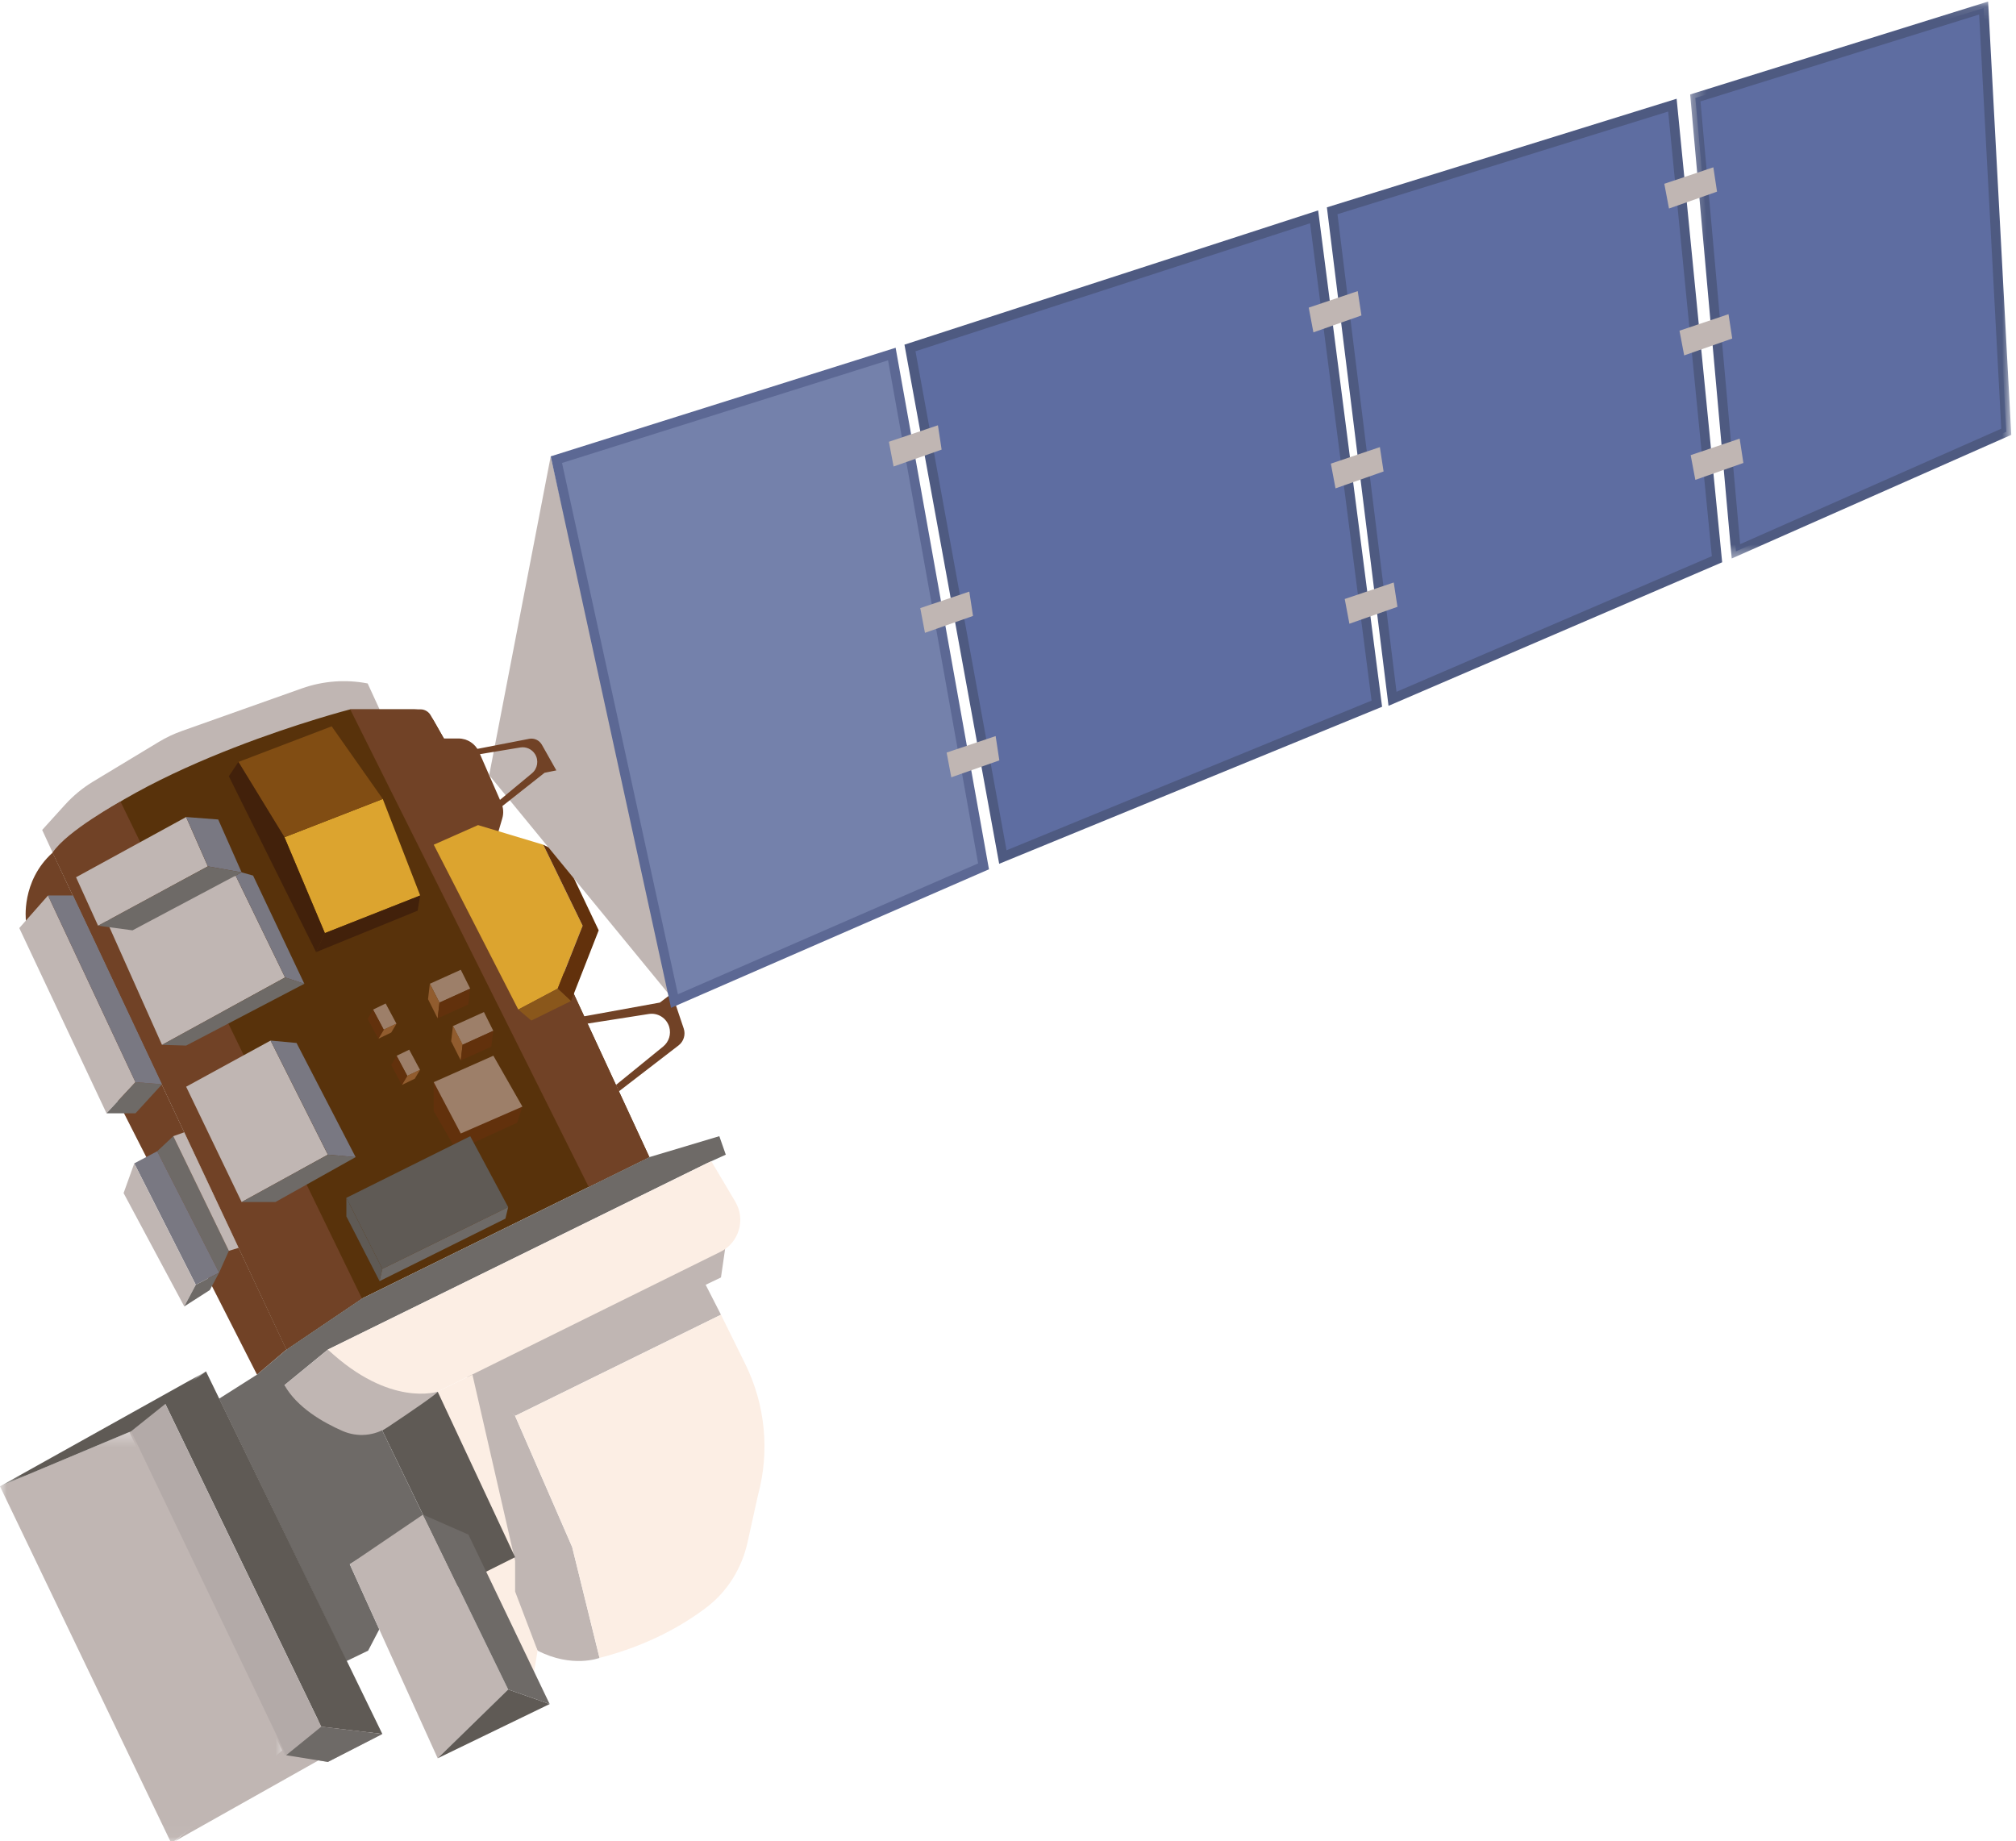 <?xml version="1.0" encoding="UTF-8"?>
<svg width="150px" height="137px" viewBox="0 0 150 137" version="1.1" xmlns="http://www.w3.org/2000/svg" xmlns:xlink="http://www.w3.org/1999/xlink">
    <!-- Generator: sketchtool 57.1 (101010) - https://sketch.com -->
    <title>6FC56903-6BB6-42C3-A21C-9623DF1DC693</title>
    <desc>Created with sketchtool.</desc>
    <defs>
        <polygon id="path-1" points="0 0.314 21.293 0.314 21.293 30.967 0 30.967"></polygon>
        <polygon id="path-3" points="0 0.794 15.326 0.794 15.326 9.346 0 9.346"></polygon>
        <polygon id="path-5" points="0.28 0.116 24.172 0.116 24.172 41.555 0.28 41.555"></polygon>
    </defs>
    <g id="AOIs" stroke="none" stroke-width="1" fill="none" fill-rule="evenodd">
        <g id="GFW---AOIs---Dashboard-pre---PUBLIC" transform="translate(-648, -531)">
            <g id="satellite-copy" transform="translate(648, 531)">
                <polygon id="Fill-1" fill="#C0B6B3" points="13 137 28 128.562 23.658 128"></polygon>
                <g id="Group-169">
                    <path d="M28.241,52.779 L27.356,50.853 C25.723,50.535 24.033,50.663 22.46,51.221 L13.535,54.388 C12.938,54.6 12.366,54.87 11.822,55.198 L6.938,58.147 C6.155,58.621 5.445,59.205 4.83,59.885 L3.138,61.753 L3.917,63.438 L28.241,52.779 Z" id="Fill-2" fill="#C0B6B3"></path>
                    <path d="M37.092,61.848 L33.026,54.946 L32.273,53.623 C31.977,53.1 31.423,52.78 30.825,52.78 L26.058,52.78 C26.058,52.78 10.423,56.812 3.916,63.436 C3.977,63.436 21.319,100.414 21.319,100.414 L26.931,96.618 L48.317,86.096 L37.092,61.848 Z" id="Fill-4" fill="#58320B"></path>
                    <polygon id="Fill-6" fill="#C0B6B3" points="38.327 105.351 53.644 97.822 52.505 95.596 53.644 95.049 54.003 92.57 34.555 102.28"></polygon>
                    <path d="M26.931,96.619 L8.966,59.639 C8.966,59.639 4.992,61.812 3.916,63.437 L21.317,100.412 L26.931,96.619 Z" id="Fill-8" fill="#714226"></path>
                    <polygon id="Fill-10" fill="#C0B6B3" points="5.658 65.272 7.298 68.88 15.465 64.463 13.849 60.792"></polygon>
                    <polygon id="Fill-12" fill="#C0B6B3" points="7.925 68.5 12.054 77.744 21.211 72.727 17.53 65.145"></polygon>
                    <polygon id="Fill-14" fill="#6E6A67" points="7.297 68.879 9.86 69.222 17.98 64.909 15.464 64.462"></polygon>
                    <polygon id="Fill-16" fill="#797882" points="15.465 64.462 17.978 64.909 16.236 60.974 13.849 60.791"></polygon>
                    <polygon id="Fill-18" fill="#C0B6B3" points="13.85 80.857 20.133 77.423 24.396 85.915 17.979 89.438"></polygon>
                    <polygon id="Fill-20" fill="#6E6A67" points="17.979 89.438 20.491 89.438 26.462 86.095 24.397 85.913"></polygon>
                    <polygon id="Fill-22" fill="#797882" points="20.133 77.423 24.398 85.914 26.461 86.096 22.064 77.603"></polygon>
                    <polygon id="Fill-24" fill="#DCA42F" points="21.165 62.294 24.17 69.429 31.264 66.629 28.48 59.448"></polygon>
                    <polygon id="Fill-26" fill="#9D7F69" points="31.982 73.198 32.7 74.599 34.987 73.56 34.285 72.157"></polygon>
                    <polygon id="Fill-28" fill="#915C2E" points="31.982 73.198 31.848 74.344 32.564 75.773 32.7 74.599"></polygon>
                    <polygon id="Fill-30" fill="#62310C" points="32.699 74.598 34.988 73.558 34.836 74.743 32.565 75.772"></polygon>
                    <polygon id="Fill-32" fill="#9D7F69" points="33.702 76.345 34.42 77.745 36.707 76.706 36.007 75.303"></polygon>
                    <polygon id="Fill-34" fill="#915C2E" points="33.702 76.329 33.568 77.476 34.284 78.904 34.42 77.73"></polygon>
                    <polygon id="Fill-36" fill="#62310C" points="34.419 77.729 36.708 76.689 36.556 77.876 34.285 78.903"></polygon>
                    <path d="M26.057,52.779 L43.803,88.317 L48.318,86.095 L37.091,61.847 L37.371,60.897 C37.485,60.516 37.458,60.107 37.3,59.742 L35.644,55.952 C35.377,55.341 34.778,54.947 34.115,54.947 L33.027,54.947 L32.043,53.22 C31.887,52.946 31.599,52.779 31.288,52.779 L26.057,52.779 Z" id="Fill-38" fill="#714226"></path>
                    <path d="M35.152,102.28 L38.326,105.351 L42.572,115.107 L44.607,123.357 C44.607,123.357 42.572,124.141 40,122.816 L37.812,118.36 L34.854,105.171 L35.152,102.28 Z" id="Fill-40" fill="#C0B6B3"></path>
                    <polygon id="Fill-42" fill="#9D7F69" points="31.251 79.603 30.299 80.054 29.506 78.558 30.447 78.102"></polygon>
                    <polygon id="Fill-44" fill="#915C2E" points="31.257 79.595 30.863 80.261 29.899 80.726 30.305 80.046"></polygon>
                    <polygon id="Fill-46" fill="#62310C" points="30.306 80.046 29.51 78.551 29.11 79.243 29.9 80.726"></polygon>
                    <polygon id="Fill-48" fill="#FCEEE4" points="32.564 103.544 35.151 102.28 38.327 116.13 38.327 118.419 39.999 122.816 39.739 124.382 36.034 117.062"></polygon>
                    <polygon id="Fill-50" fill="#9D7F69" points="29.497 76.167 28.546 76.619 27.752 75.122 28.694 74.666"></polygon>
                    <polygon id="Fill-52" fill="#915C2E" points="29.505 76.159 29.111 76.825 28.148 77.291 28.553 76.611"></polygon>
                    <polygon id="Fill-54" fill="#62310C" points="28.554 76.61 27.757 75.115 27.357 75.807 28.148 77.29"></polygon>
                    <polyline id="Fill-56" fill="#62310C" points="32.273 80.518 32.273 82.664 33.702 85.155 34.988 84.539 35.25 85.015 38.474 83.538 38.87 82.338"></polyline>
                    <polygon id="Fill-58" fill="#9D7F69" points="32.273 80.518 36.709 78.55 38.87 82.338 34.284 84.337"></polygon>
                    <polygon id="Fill-60" fill="#814D13" points="21.165 62.294 17.74 56.693 24.679 54.043 28.48 59.448"></polygon>
                    <polygon id="Fill-62" fill="#DCA42F" points="32.273 62.851 35.57 61.391 40.42 62.851 43.35 68.879 41.495 73.559 38.563 75.115"></polygon>
                    <polygon id="Fill-64" fill="#62310C" points="40.419 62.851 41.853 63.559 44.546 69.222 42.484 74.484 41.494 73.559 43.349 68.879"></polygon>
                    <polygon id="Fill-66" fill="#8A571B" points="38.562 75.114 41.494 73.558 42.484 74.483 39.534 75.933"></polygon>
                    <polygon id="Fill-68" fill="#5F5A55" points="25.772 89.123 34.988 84.539 37.812 89.815 28.448 94.407"></polygon>
                    <polygon id="Fill-70" fill="#5F5A55" points="25.772 89.123 25.772 90.507 28.241 95.324 28.448 94.407"></polygon>
                    <polygon id="Fill-72" fill="#6E6A67" points="28.449 94.407 37.811 89.815 37.606 90.672 28.24 95.324"></polygon>
                    <polygon id="Fill-74" fill="#6E6A67" points="12.054 77.744 13.85 77.796 22.646 73.197 21.211 72.727"></polygon>
                    <polygon id="Fill-76" fill="#797882" points="22.645 73.198 18.831 65.147 17.979 64.908 17.53 65.147 21.211 72.728"></polygon>
                    <polygon id="Fill-78" fill="#5F5A55" points="32.564 103.544 38.327 115.863 34.04 118.007 28.435 106.425"></polygon>
                    <polygon id="Fill-80" fill="#42210B" points="17.739 56.693 17.027 57.757 23.52 70.844 24.171 69.429 21.164 62.294"></polygon>
                    <path d="M21.318,100.413 L19.122,102.28 L1.929,68.492 C1.929,68.492 1.549,65.566 3.917,63.438 L21.318,100.413 Z" id="Fill-82" fill="#714226"></path>
                    <polygon id="Fill-84" fill="#42210B" points="24.171 69.429 31.262 66.63 31.074 67.759 23.52 70.842"></polygon>
                    <polygon id="Fill-86" fill="#C0B6B3" points="3.572 66.63 10.079 80.519 7.926 82.836 1.435 69.053"></polygon>
                    <polygon id="Fill-88" fill="#6E6A67" points="7.925 82.837 10.08 82.837 12.054 80.677 10.08 80.518"></polygon>
                    <polygon id="Fill-90" fill="#797882" points="12.054 80.678 5.44 66.629 3.571 66.629 10.078 80.519"></polygon>
                    <polygon id="Fill-92" fill="#6E6A67" points="12.893 84.538 11.695 85.659 16.303 94.693 17.028 93.068"></polygon>
                    <polygon id="Fill-94" fill="#797882" points="11.696 85.659 9.989 86.562 14.567 95.595 16.304 94.693"></polygon>
                    <polygon id="Fill-96" fill="#C0B6B3" points="9.99 86.562 9.196 88.772 13.711 97.205 14.567 95.596"></polygon>
                    <polygon id="Fill-98" fill="#6E6A67" points="13.711 97.205 15.614 95.986 16.302 94.693 14.567 95.596"></polygon>
                    <polygon id="Fill-100" fill="#C0B6B3" points="12.893 84.538 13.71 84.248 17.756 92.847 17.028 93.068"></polygon>
                    <path d="M48.317,86.096 L53.521,84.538 L54.002,85.914 L52.566,86.563 L24.397,100.414 L21.165,103.064 C21.165,103.064 26.067,107.444 28.346,106.24 L31.584,112.935 L26.026,116.39 L28.22,121.231 L27.392,122.816 L25.773,123.598 L16.303,104.069 L19.122,102.28 L21.317,100.414 L26.931,96.618 L48.317,86.096 Z" id="Fill-102" fill="#6E6A67"></path>
                    <path d="M21.165,103.063 L24.397,100.413 C24.397,100.413 28.839,104.146 32.564,103.543 C32.651,103.623 30.436,105.13 28.878,106.169 C27.873,106.843 26.601,106.955 25.493,106.474 C24.03,105.834 22.105,104.73 21.165,103.063" id="Fill-104" fill="#C0B6B3"></path>
                    <path d="M24.397,100.413 L52.925,86.401 L54.716,89.424 C55.493,90.751 54.984,92.462 53.609,93.14 L32.564,103.544 C32.564,103.544 29.019,104.748 24.397,100.413" id="Fill-106" fill="#FCEEE4"></path>
                    <path d="M38.327,105.351 L53.644,97.822 L55.454,101.495 C56.947,104.524 57.282,107.995 56.395,111.254 L55.626,114.737 C55.204,116.657 54.147,118.39 52.591,119.581 C50.884,120.884 48.263,122.421 44.608,123.356 L42.573,115.107 L38.327,105.351 Z" id="Fill-108" fill="#FCEEE4"></path>
                    <polygon id="Fill-110" fill="#5F5A55" points="15.326 102.038 28.449 129.019 23.904 128.475 12.236 104.327"></polygon>
                    <polygon id="Fill-112" fill="#B3AAA8" points="12.235 104.328 9.601 106.496 21.164 130.577 24.397 131.095 28.449 129.019 23.904 128.476"></polygon>
                    <polygon id="Fill-114" fill="#C0B6B3" points="36.397 57.674 40.976 33.955 50.184 74.483"></polygon>
                    <g id="Group-118" transform="translate(0, 106.181)">
                        <mask id="mask-2" fill="white">
                            <use xlink:href="#path-1"></use>
                        </mask>
                        <g id="Clip-117"></g>
                        <polygon id="Fill-116" fill="#C0B6B3" mask="url(#mask-2)" points="9.754 0.314 -0.002 4.41 12.747 30.968 21.293 24.415"></polygon>
                    </g>
                    <g id="Group-121" transform="translate(0, 101.245)">
                        <mask id="mask-4" fill="white">
                            <use xlink:href="#path-3"></use>
                        </mask>
                        <g id="Clip-120"></g>
                        <polygon id="Fill-119" fill="#5F5A55" mask="url(#mask-4)" points="-0.001 9.346 15.326 0.794 9.755 5.25"></polygon>
                    </g>
                    <path d="M43.35,75.641 L49.096,74.597 L49.993,73.915 L50.871,76.525 C51.025,76.98 50.873,77.487 50.492,77.781 L46.05,81.201 L45.831,80.725 L49.343,77.867 C49.773,77.517 49.95,76.944 49.794,76.411 C49.599,75.753 48.952,75.341 48.278,75.445 L43.719,76.16 L43.35,75.641 Z" id="Fill-122" fill="#714226"></path>
                    <path d="M36.85,60.394 L40.517,57.499 L41.395,57.321 L40.318,55.412 C40.127,55.077 39.748,54.899 39.37,54.973 L34.988,55.824 L35.152,56.206 L38.711,55.616 C39.145,55.542 39.581,55.743 39.813,56.118 C40.099,56.584 39.999,57.192 39.579,57.539 L36.737,59.898 L36.85,60.394 Z" id="Fill-124" fill="#714226"></path>
                    <polygon id="Fill-126" fill="#C0B6B3" points="31.469 112.697 37.811 125.706 32.566 130.825 26.025 116.391"></polygon>
                    <polygon id="Fill-128" fill="#5F5A55" points="32.566 130.825 37.811 125.706 40.896 126.79"></polygon>
                    <polygon id="Fill-130" fill="#7481AB" points="41.396 34.2 66.359 26.34 73.18 64.461 50.184 74.485"></polygon>
                    <path d="M41.818,34.447 L50.441,73.979 L72.777,64.243 L66.077,26.81 L41.818,34.447 Z M49.928,74.99 L40.976,33.955 L66.639,25.875 L73.584,64.68 L49.928,74.99 Z" id="Fill-132" fill="#5C6894"></path>
                    <polygon id="Fill-134" fill="#6E6A67" points="40.897 126.791 34.852 114.18 31.47 112.698 37.81 125.707"></polygon>
                    <polygon id="Fill-136" fill="#5E6DA1" points="67.706 25.89 74.617 63.768 102.442 52.358 97.774 16.134"></polygon>
                    <path d="M68.116,26.136 L74.891,63.266 L102.051,52.128 L97.476,16.612 L68.116,26.136 Z M74.343,64.271 L67.296,25.644 L98.076,15.656 L102.834,52.587 L74.343,64.271 Z" id="Fill-138" fill="#4E5A81"></path>
                    <polygon id="Fill-140" fill="#5E6DA1" points="99.122 15.683 124.434 7.823 127.753 41.607 103.61 51.995"></polygon>
                    <path d="M99.514,15.938 L103.907,51.474 L127.37,41.381 L124.12,8.299 L99.514,15.938 Z M103.312,52.517 L98.727,15.428 L124.749,7.348 L128.137,41.836 L103.312,52.517 Z" id="Fill-142" fill="#4E5A81"></path>
                    <polygon id="Fill-144" fill="#5E6DA1" points="126.141 7.288 129.162 41.023 149.278 32.126 147.592 0.598"></polygon>
                    <g id="Group-148" transform="translate(125.476, 0)">
                        <mask id="mask-6" fill="white">
                            <use xlink:href="#path-5"></use>
                        </mask>
                        <g id="Clip-147"></g>
                        <path d="M1.047,7.545 L3.999,40.489 L23.429,31.897 L21.782,1.08 L1.047,7.545 Z M3.372,41.555 L0.28,7.028 L22.449,0.114 L24.172,32.356 L3.372,41.555 Z" id="Fill-146" fill="#4E5A81" mask="url(#mask-6)"></path>
                    </g>
                    <polygon id="Fill-149" fill="#C0B6B3" points="68.472 45.245 68.821 47.085 72.397 45.829 72.121 44.018"></polygon>
                    <polygon id="Fill-151" fill="#C0B6B3" points="70.434 55.995 70.781 57.835 74.356 56.577 74.08 54.768"></polygon>
                    <polygon id="Fill-153" fill="#C0B6B3" points="66.138 32.87 66.487 34.71 70.062 33.454 69.786 31.643"></polygon>
                    <polygon id="Fill-155" fill="#C0B6B3" points="99.022 34.497 99.369 36.337 102.945 35.079 102.669 33.268"></polygon>
                    <polygon id="Fill-157" fill="#C0B6B3" points="124.962 24.606 125.311 26.444 128.886 25.188 128.61 23.377"></polygon>
                    <polygon id="Fill-159" fill="#C0B6B3" points="100.055 44.569 100.402 46.409 103.977 45.151 103.701 43.34"></polygon>
                    <polygon id="Fill-161" fill="#C0B6B3" points="125.794 33.865 126.141 35.705 129.716 34.447 129.44 32.636"></polygon>
                    <polygon id="Fill-163" fill="#C0B6B3" points="97.376 22.889 97.723 24.729 101.298 23.471 101.022 21.66"></polygon>
                    <polygon id="Fill-165" fill="#C0B6B3" points="123.832 13.675 124.181 15.515 127.755 14.259 127.481 12.448"></polygon>
                    <polygon id="Fill-167" fill="#6E6A67" points="24.397 131.096 28.449 129.018 23.904 128.476 21.292 130.596"></polygon>
                </g>
            </g>
        </g>
    </g>
</svg>